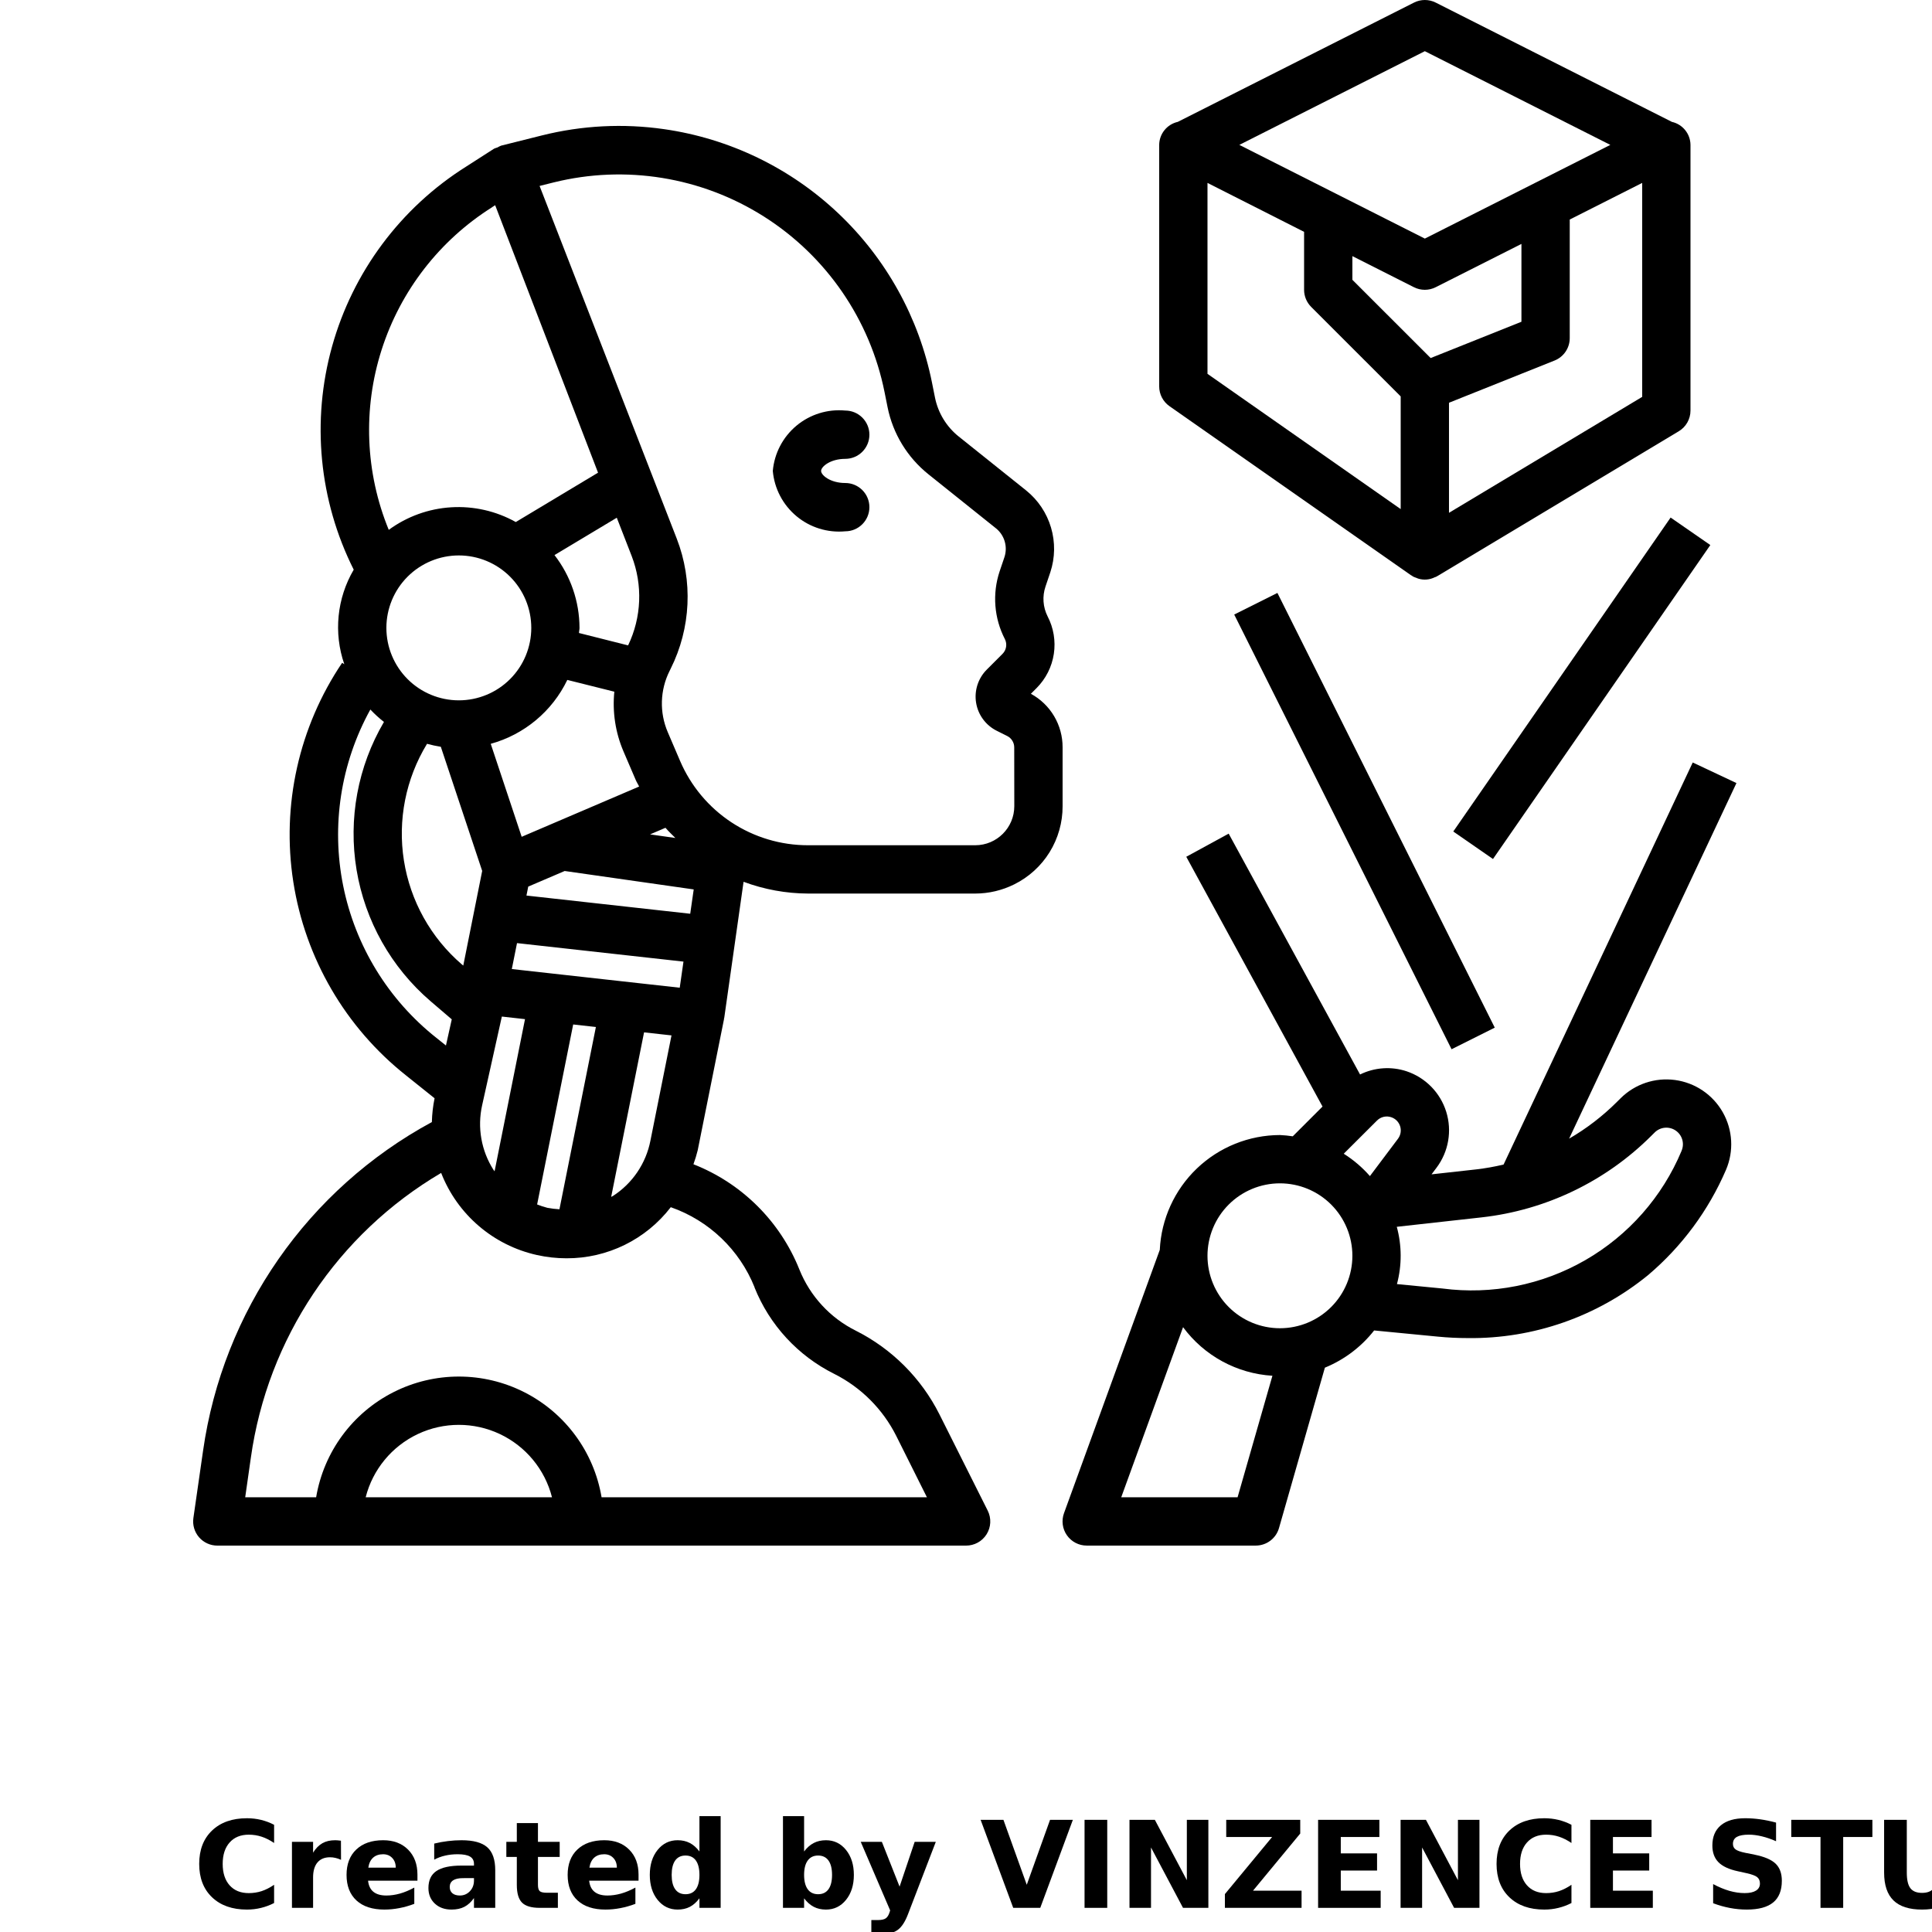 <?xml version="1.0" encoding="UTF-8"?>
<svg width="700pt" height="700pt" version="1.1" viewBox="0 0 700 700" xmlns="http://www.w3.org/2000/svg" xmlns:xlink="http://www.w3.org/1999/xlink">
 <defs>
  <symbol id="d" overflow="visible">
   <path d="m29.312-1.75c-1.512 0.781-3.09 1.371-4.734 1.766-1.637 0.406-3.34 0.609-5.109 0.609-5.312 0-9.527-1.484-12.641-4.453-3.106-2.969-4.656-7-4.656-12.094s1.551-9.125 4.656-12.094c3.113-2.969 7.328-4.453 12.641-4.453 1.77 0 3.473 0.199 5.109 0.594 1.645 0.398 3.223 0.992 4.734 1.781v6.594c-1.531-1.039-3.039-1.801-4.516-2.281-1.48-0.488-3.039-0.734-4.672-0.734-2.938 0-5.246 0.945-6.922 2.828-1.68 1.875-2.516 4.465-2.516 7.766 0 3.293 0.836 5.883 2.516 7.766 1.676 1.875 3.984 2.812 6.922 2.812 1.633 0 3.191-0.238 4.672-0.719 1.477-0.488 2.984-1.254 4.516-2.297z"/>
  </symbol>
  <symbol id="k" overflow="visible">
   <path d="m21.453-17.406c-0.68-0.312-1.352-0.539-2.016-0.688-0.656-0.156-1.32-0.234-1.984-0.234-1.969 0-3.484 0.633-4.547 1.891-1.055 1.262-1.578 3.07-1.578 5.422v11.016h-7.656v-23.922h7.656v3.922c0.977-1.562 2.102-2.703 3.375-3.422 1.281-0.719 2.812-1.078 4.594-1.078 0.25 0 0.523 0.012 0.828 0.031 0.301 0.023 0.734 0.07 1.297 0.141z"/>
  </symbol>
  <symbol id="a" overflow="visible">
   <path d="m27.562-12.031v2.188h-17.891c0.188 1.793 0.832 3.137 1.938 4.031 1.113 0.898 2.672 1.344 4.672 1.344 1.602 0 3.25-0.234 4.938-0.703 1.688-0.477 3.422-1.203 5.203-2.172v5.891c-1.805 0.688-3.609 1.203-5.422 1.547-1.812 0.352-3.621 0.531-5.422 0.531-4.336 0-7.703-1.098-10.109-3.297-2.398-2.207-3.594-5.297-3.594-9.266 0-3.906 1.176-6.973 3.531-9.203 2.363-2.238 5.609-3.359 9.734-3.359 3.758 0 6.769 1.137 9.031 3.406 2.258 2.262 3.391 5.281 3.391 9.062zm-7.859-2.531c0-1.457-0.43-2.629-1.281-3.516-0.844-0.895-1.949-1.344-3.312-1.344-1.492 0-2.699 0.418-3.625 1.25-0.918 0.836-1.492 2.039-1.719 3.609z"/>
  </symbol>
  <symbol id="j" overflow="visible">
   <path d="m14.391-10.766c-1.594 0-2.793 0.273-3.594 0.812-0.805 0.543-1.203 1.34-1.203 2.391 0 0.969 0.32 1.73 0.969 2.281 0.645 0.543 1.547 0.812 2.703 0.812 1.438 0 2.644-0.516 3.625-1.547 0.988-1.031 1.484-2.32 1.484-3.875v-0.875zm11.688-2.891v13.656h-7.703v-3.547c-1.031 1.449-2.188 2.508-3.469 3.172s-2.84 1-4.672 1c-2.481 0-4.496-0.723-6.047-2.172-1.543-1.445-2.312-3.32-2.312-5.625 0-2.812 0.961-4.867 2.891-6.172 1.938-1.312 4.969-1.969 9.094-1.969h4.516v-0.609c0-1.207-0.48-2.094-1.438-2.656-0.949-0.562-2.438-0.844-4.469-0.844-1.637 0-3.156 0.168-4.562 0.5-1.406 0.324-2.719 0.812-3.938 1.469v-5.828c1.645-0.406 3.289-0.707 4.938-0.906 1.656-0.207 3.305-0.312 4.953-0.312 4.32 0 7.438 0.855 9.344 2.562 1.914 1.699 2.875 4.461 2.875 8.281z"/>
  </symbol>
  <symbol id="i" overflow="visible">
   <path d="m12.031-30.719v6.797h7.875v5.469h-7.875v10.141c0 1.117 0.219 1.871 0.656 2.266 0.438 0.387 1.312 0.578 2.625 0.578h3.938v5.469h-6.562c-3.023 0-5.164-0.629-6.422-1.891-1.262-1.258-1.891-3.398-1.891-6.422v-10.141h-3.797v-5.469h3.797v-6.797z"/>
  </symbol>
  <symbol id="h" overflow="visible">
   <path d="m19.953-20.422v-12.812h7.688v33.234h-7.688v-3.453c-1.055 1.406-2.215 2.438-3.484 3.094-1.273 0.656-2.742 0.984-4.406 0.984-2.949 0-5.371-1.172-7.266-3.516-1.887-2.344-2.828-5.359-2.828-9.047s0.941-6.703 2.828-9.047c1.895-2.344 4.316-3.516 7.266-3.516 1.656 0 3.117 0.336 4.391 1 1.281 0.656 2.445 1.684 3.5 3.078zm-5.047 15.484c1.645 0 2.894-0.598 3.75-1.797 0.863-1.195 1.297-2.93 1.297-5.203 0-2.281-0.434-4.019-1.297-5.219-0.855-1.195-2.106-1.797-3.75-1.797-1.625 0-2.871 0.602-3.734 1.797-0.855 1.199-1.281 2.938-1.281 5.219 0 2.273 0.426 4.008 1.281 5.203 0.863 1.199 2.109 1.797 3.734 1.797z"/>
  </symbol>
  <symbol id="g" overflow="visible">
   <path d="m16.406-4.938c1.633 0 2.883-0.598 3.75-1.797 0.863-1.195 1.297-2.93 1.297-5.203 0-2.281-0.434-4.019-1.297-5.219-0.867-1.195-2.117-1.797-3.75-1.797-1.637 0-2.891 0.605-3.766 1.812-0.875 1.199-1.312 2.934-1.312 5.203 0 2.262 0.438 3.996 1.312 5.203 0.875 1.199 2.129 1.797 3.766 1.797zm-5.078-15.484c1.051-1.395 2.219-2.422 3.5-3.078 1.281-0.664 2.754-1 4.422-1 2.945 0 5.367 1.172 7.266 3.516 1.895 2.344 2.844 5.359 2.844 9.047s-0.949 6.703-2.844 9.047c-1.898 2.344-4.32 3.516-7.266 3.516-1.668 0-3.141-0.336-4.422-1s-2.449-1.691-3.5-3.078v3.453h-7.656v-33.234h7.656z"/>
  </symbol>
  <symbol id="f" overflow="visible">
   <path d="m0.531-23.922h7.656l6.422 16.234 5.469-16.234h7.656l-10.062 26.188c-1.012 2.664-2.195 4.523-3.547 5.578-1.344 1.062-3.121 1.594-5.328 1.594h-4.422v-5.016h2.391c1.301 0 2.242-0.211 2.828-0.625 0.594-0.406 1.055-1.148 1.391-2.219l0.203-0.656z"/>
  </symbol>
  <symbol id="e" overflow="visible">
   <path d="m0.219-31.891h8.266l8.453 23.531 8.438-23.531h8.266l-11.812 31.891h-9.797z"/>
  </symbol>
  <symbol id="p" overflow="visible">
   <path d="m4.016-31.891h8.219v31.891h-8.219z"/>
  </symbol>
  <symbol id="c" overflow="visible">
   <path d="m4.016-31.891h9.188l11.594 21.875v-21.875h7.797v31.891h-9.188l-11.594-21.875v21.875h-7.797z"/>
  </symbol>
  <symbol id="o" overflow="visible">
   <path d="m2.453-31.891h26.812v4.969l-17.109 20.703h17.594v6.219h-27.781v-4.984l17.109-20.688h-16.625z"/>
  </symbol>
  <symbol id="b" overflow="visible">
   <path d="m4.016-31.891h22.203v6.219h-13.984v5.938h13.141v6.219h-13.141v7.297h14.453v6.219h-22.672z"/>
  </symbol>
  <symbol id="n" overflow="visible">
   <path d="m26.219-30.891v6.75c-1.762-0.781-3.477-1.367-5.141-1.766-1.668-0.406-3.242-0.609-4.719-0.609-1.961 0-3.414 0.273-4.359 0.812-0.938 0.543-1.406 1.387-1.406 2.531 0 0.855 0.316 1.523 0.953 2 0.633 0.469 1.785 0.875 3.453 1.219l3.5 0.703c3.539 0.719 6.062 1.805 7.562 3.25 1.5 1.449 2.25 3.512 2.25 6.188 0 3.523-1.047 6.141-3.141 7.859-2.086 1.719-5.273 2.578-9.562 2.578-2.023 0-4.055-0.195-6.094-0.578-2.031-0.383-4.062-0.957-6.094-1.719v-6.938c2.031 1.086 3.992 1.902 5.891 2.453 1.906 0.543 3.742 0.812 5.516 0.812 1.789 0 3.16-0.297 4.109-0.891 0.957-0.602 1.438-1.457 1.438-2.562 0-1-0.324-1.77-0.969-2.312-0.648-0.539-1.938-1.023-3.875-1.453l-3.188-0.703c-3.188-0.688-5.523-1.773-7-3.266-1.469-1.5-2.203-3.516-2.203-6.047 0-3.176 1.023-5.617 3.078-7.328 2.051-1.707 5-2.562 8.844-2.562 1.75 0 3.551 0.133 5.406 0.391 1.852 0.262 3.769 0.656 5.75 1.188z"/>
  </symbol>
  <symbol id="m" overflow="visible">
   <path d="m0.219-31.891h29.391v6.219h-10.578v25.672h-8.219v-25.672h-10.594z"/>
  </symbol>
  <symbol id="l" overflow="visible">
   <path d="m4.016-31.891h8.219v19.109c0 2.637 0.43 4.523 1.297 5.656 0.863 1.137 2.269 1.703 4.219 1.703 1.969 0 3.379-0.566 4.234-1.703 0.863-1.133 1.297-3.019 1.297-5.656v-19.109h8.234v19.109c0 4.523-1.137 7.887-3.406 10.094-2.262 2.211-5.715 3.312-10.359 3.312-4.625 0-8.074-1.102-10.344-3.312-2.262-2.207-3.391-5.57-3.391-10.094z"/>
  </symbol>
 </defs>
 <g>
  <path d="m373.51 251.37 2.109-2.117c3.32-3.348 5.496-7.664 6.203-12.324 0.711-4.664-0.082-9.43-2.258-13.613-1.691-3.352-1.965-7.242-0.762-10.797l1.75-5.18c1.73-5.242 1.82-10.887 0.254-16.18-1.562-5.297-4.703-9.984-9.004-13.449l-24.457-19.566v0.004c-4.426-3.551-7.465-8.543-8.582-14.105l-1.094-5.469c-4.715-23.449-16.574-44.863-33.953-61.297-17.375-16.438-39.418-27.086-63.094-30.48-14.77-2.129-29.812-1.355-44.285 2.273l-14.742 3.691c-0.469 0.184-0.926 0.406-1.355 0.664-0.418 0.117-0.824 0.266-1.219 0.438l-10.148 6.512c-23.719 14.93-41.031 38.156-48.559 65.152s-4.731 55.828 7.844 80.875c-6.09 10.371-7.34 22.891-3.41 34.258l-0.777-0.516h-0.004c-15.688 23.27-22.012 51.602-17.703 79.332 4.305 27.73 18.922 52.816 40.926 70.23l10.266 8.215c-0.582 2.84-0.91 5.723-0.98 8.621-44.953 24.328-75.711 68.527-82.906 119.13l-3.5 24.332v0.004c-0.359 2.516 0.391 5.062 2.055 6.981 1.668 1.918 4.086 3.016 6.625 3.012h271.25c3.039 0.016 5.871-1.547 7.477-4.129 1.605-2.582 1.758-5.812 0.398-8.531l-17.5-34.902v-0.004c-6.59-13.094-17.215-23.719-30.309-30.309-9.305-4.637-16.578-12.531-20.441-22.18-6.988-17.453-20.875-31.246-38.379-38.117 0.613-1.664 1.129-3.359 1.551-5.082l9.527-47.496c0.004-0.074 0.004-0.152 0-0.227 0-0.086 0.07-0.156 0.086-0.246l7-49.289h0.004c7.473 2.785 15.383 4.231 23.359 4.262h60.57c4.914-0.004 9.758-1.148 14.156-3.344 5.269-2.613 9.703-6.652 12.797-11.656 3.09-5.004 4.723-10.773 4.703-16.656v-21.324c0.016-3.969-1.043-7.871-3.066-11.285-2.023-3.418-4.934-6.219-8.422-8.113zm-127.23 106.5-60.84-6.766 1.883-9.398 60.312 6.703zm-78.934-8.434c-11.242-9.664-18.688-23.008-21-37.652-2.312-14.645 0.656-29.633 8.375-42.289 1.645 0.453 3.312 0.812 4.996 1.078l14.988 44.977-6.852 34.293zm-1.102-148.19c6.961 0 13.641 2.766 18.562 7.688s7.688 11.602 7.688 18.562-2.766 13.641-7.688 18.562-11.602 7.688-18.562 7.688-13.641-2.766-18.562-7.688-7.688-11.602-7.688-18.562 2.766-13.641 7.688-18.562 11.602-7.688 18.562-7.688zm8.445 199.2 7.141-32.129 8.391 0.938-11.023 55.125c-0.113-0.168-0.262-0.297-0.367-0.473l-0.004-0.004c-4.453-6.953-5.941-15.398-4.137-23.457zm32.988-29.262 8.227 0.918-13.203 66.035-0.004 0.004c-1.469-0.082-2.93-0.254-4.375-0.527-1.262-0.328-2.5-0.734-3.711-1.215zm25.68 2.859 9.941 1.102-7.641 38.16c-1.613 8.23-6.504 15.449-13.547 20.004-0.219 0.141-0.453 0.211-0.672 0.352zm-42.613-49.566 0.648-3.246 13.203-5.652 46.75 6.676-1.262 8.812zm44.793-22.164 5.574-2.391c1.121 1.312 2.379 2.477 3.586 3.691zm-46.523 0.875-11.211-33.688c12.156-3.352 22.273-11.793 27.746-23.152l17.035 4.262c-0.742 7.348 0.387 14.766 3.281 21.559l4.461 10.402c0.359 0.875 0.875 1.594 1.25 2.406zm20.766-73.84c0-0.641 0.191-1.234 0.191-1.871l-0.004-0.004c-0.031-9.543-3.219-18.809-9.062-26.355l22.566-13.535 5.398 13.879c4.055 10.508 3.586 22.223-1.297 32.375zm-31.5-154.27 1.129-0.727 37.273 96.906-29.801 17.887-0.004-0.004c-7.137-3.988-15.27-5.84-23.43-5.336-8.16 0.5-16 3.34-22.594 8.172-8.516-20.773-9.426-43.879-2.578-65.258 6.844-21.379 21.012-39.656 40.008-51.617zm-44.09 182-0.004-0.004c1.527 1.621 3.172 3.125 4.926 4.5-9.484 16.16-12.996 35.137-9.918 53.621 3.078 18.488 12.551 35.305 26.762 47.52l7.727 6.613-2.109 9.477-3.457-2.766c-17.43-13.789-29.398-33.316-33.777-55.105-4.383-21.785-0.891-44.422 9.855-63.875zm-1.703 285.42c2.566-10.078 9.5-18.48 18.902-22.918 9.406-4.434 20.305-4.434 29.711 0 9.402 4.438 16.336 12.84 18.902 22.918zm140.88-76.055c5.457 13.633 15.734 24.781 28.875 31.332 9.719 4.883 17.605 12.77 22.488 22.488l11.113 22.234h-117.88c-2.762-16.438-13.176-30.582-28.055-38.102-14.875-7.519-32.438-7.519-47.312 0-14.879 7.519-25.293 21.664-28.055 38.102h-25.699l2.047-14.352c6.051-43.102 31.441-81.09 68.949-103.17 5.887 15.086 18.91 26.242 34.719 29.75 3.508 0.781 7.086 1.176 10.676 1.18 14.801 0.062 28.781-6.785 37.801-18.516 13.848 4.84 24.922 15.434 30.371 29.051zm94.133-174.35c-0.004 7.816-6.34 14.152-14.156 14.156h-60.57c-9.875 0.012-19.535-2.883-27.781-8.316-8.246-5.438-14.711-13.176-18.594-22.258l-4.453-10.395c-3.066-7.137-2.82-15.266 0.664-22.207l0.395-0.805c7.336-14.699 8.129-31.812 2.188-47.129l-49.691-127.77 5.109-1.277c26.016-6.449 53.535-1.98 76.172 12.363s38.426 37.32 43.703 63.594l1.094 5.461c1.922 9.602 7.168 18.219 14.816 24.336l24.457 19.574v-0.004c3.098 2.496 4.324 6.652 3.078 10.434l-1.75 5.172v-0.004c-2.699 8.113-2.008 16.969 1.918 24.562 0.887 1.781 0.535 3.934-0.875 5.336l-5.688 5.688c-3.144 3.148-4.59 7.609-3.879 12s3.488 8.172 7.465 10.164l3.797 1.898c1.57 0.781 2.562 2.387 2.555 4.141z"/>
  <path d="m306.25 166.25c4.832 0 8.75-3.918 8.75-8.75s-3.918-8.75-8.75-8.75c-6.387-0.598-12.746 1.375-17.672 5.481s-8.016 10.008-8.578 16.395c0.562 6.387 3.652 12.289 8.578 16.395s11.285 6.078 17.672 5.481c4.832 0 8.75-3.918 8.75-8.75s-3.918-8.75-8.75-8.75c-5.426 0-8.75-2.836-8.75-4.375s3.324-4.375 8.75-4.375z"/>
  <path d="m587.12 397.98-1.215 1.207c-5.195 5.188-11.039 9.684-17.387 13.371l60.629-128.84-15.836-7.453-68.531 145.67c-3.246 0.777-6.531 1.363-9.844 1.75l-16.258 1.801 1.828-2.434v0.004c4.348-5.797 5.648-13.332 3.488-20.25-2.156-6.918-7.508-12.375-14.383-14.672-5.547-1.828-11.594-1.406-16.836 1.172l-47.602-87.266-15.363 8.383 49.367 90.5-10.781 10.781 0.004 0.004c-1.543-0.238-3.098-0.395-4.656-0.465-11.207 0.027-21.977 4.363-30.078 12.105-8.102 7.742-12.918 18.305-13.453 29.5l-34.695 95.375c-0.984 2.688-0.598 5.688 1.043 8.031 1.641 2.348 4.32 3.742 7.184 3.738h61.25c3.906-0.004 7.34-2.594 8.41-6.352l16.625-58.109c7.016-2.875 13.168-7.519 17.848-13.484l23.109 2.238c3.621 0.352 7.234 0.523 10.832 0.523v0.004c23.773 0.289 46.891-7.789 65.312-22.82 12.23-10.359 21.891-23.41 28.227-38.133 2.891-6.75 2.465-14.461-1.156-20.852-3.621-6.387-10.02-10.719-17.293-11.703-7.277-0.988-14.598 1.48-19.789 6.672zm-88.207 8.016c1.344-1.352 3.344-1.82 5.152-1.207 1.543 0.508 2.742 1.723 3.231 3.273 0.484 1.547 0.195 3.234-0.781 4.531l-10.168 13.527c-2.754-3.141-5.949-5.871-9.484-8.102zm-50.516 136.5h-42.156l22.41-61.637h-0.004c7.656 10.371 19.512 16.82 32.375 17.605zm15.348-61.25c-6.961 0-13.641-2.766-18.562-7.688s-7.688-11.602-7.688-18.562 2.766-13.641 7.688-18.562 11.602-7.688 18.562-7.688 13.641 2.766 18.562 7.688 7.688 11.602 7.688 18.562-2.766 13.641-7.688 18.562-11.602 7.688-18.562 7.688zm145.52-64.27c-6.965 16.664-19.223 30.578-34.875 39.59-15.652 9.012-33.836 12.625-51.75 10.285l-16.504-1.602h0.004c1.816-6.801 1.797-13.965-0.062-20.754l30.781-3.422c23.227-2.606 44.875-13.016 61.418-29.523l1.215-1.207c2.035-2.043 5.234-2.352 7.621-0.734 2.391 1.617 3.289 4.703 2.144 7.352z"/>
  <path d="m423.73 147.17 87.5 61.25c0.105 0.078 0.227 0.098 0.332 0.168 0.105 0.07 0.234 0.203 0.367 0.281l0.004-0.004c0.371 0.184 0.758 0.34 1.152 0.473 0.246 0.098 0.48 0.219 0.734 0.297h0.004c2.031 0.633 4.231 0.441 6.125-0.535 0.105-0.051 0.234 0 0.34-0.086 0.105-0.086 0.141-0.113 0.219-0.156s0.168-0.051 0.246-0.105l87.5-52.5c2.633-1.582 4.242-4.43 4.242-7.5v-96.25c-0.035-4.012-2.832-7.469-6.746-8.348l-85.559-43.215c-2.477-1.25-5.398-1.25-7.875 0l-85.574 43.215c-3.914 0.879-6.711 4.336-6.746 8.348v87.5c0 2.856 1.395 5.531 3.734 7.168zm13.766-80.895 35 17.727v21c0 2.32 0.922 4.547 2.562 6.188l32.438 32.434v40.828l-70-49zm80.859 63.453-28.359-28.348v-8.582l22.305 11.27v-0.004c2.477 1.25 5.398 1.25 7.875 0l31.07-15.688v28.203zm6.641 56.07v-39.875l38.254-15.297v0.004c3.324-1.332 5.5-4.551 5.496-8.129v-42.961l26.25-13.266v77.523zm-8.75-167.25 67.207 33.949-67.207 33.949-67.207-33.949z"/>
  <path d="m447.18 222.66 15.652-7.828 78.75 157.5-15.652 7.828z"/>
  <path d="m526.55 301.27 78.746-113.75 14.387 9.961-78.746 113.75z"/>
  <use x="70" y="691.25" xlink:href="#d"/>
  <use x="102.109" y="691.25" xlink:href="#k"/>
  <use x="123.684" y="691.25" xlink:href="#a"/>
  <use x="153.355" y="691.25" xlink:href="#j"/>
  <use x="182.879" y="691.25" xlink:href="#i"/>
  <use x="203.793" y="691.25" xlink:href="#a"/>
  <use x="233.465" y="691.25" xlink:href="#h"/>
  <use x="280.012" y="691.25" xlink:href="#g"/>
  <use x="311.328" y="691.25" xlink:href="#f"/>
  <use x="355.078" y="691.25" xlink:href="#e"/>
  <use x="388.938" y="691.25" xlink:href="#p"/>
  <use x="405.219" y="691.25" xlink:href="#c"/>
  <use x="441.832" y="691.25" xlink:href="#o"/>
  <use x="473.555" y="691.25" xlink:href="#b"/>
  <use x="503.441" y="691.25" xlink:href="#c"/>
  <use x="540.055" y="691.25" xlink:href="#d"/>
  <use x="572.164" y="691.25" xlink:href="#b"/>
  <use x="617.281" y="691.25" xlink:href="#n"/>
  <use x="648.789" y="691.25" xlink:href="#m"/>
  <use x="678.633" y="691.25" xlink:href="#l"/>
 </g>
</svg>
